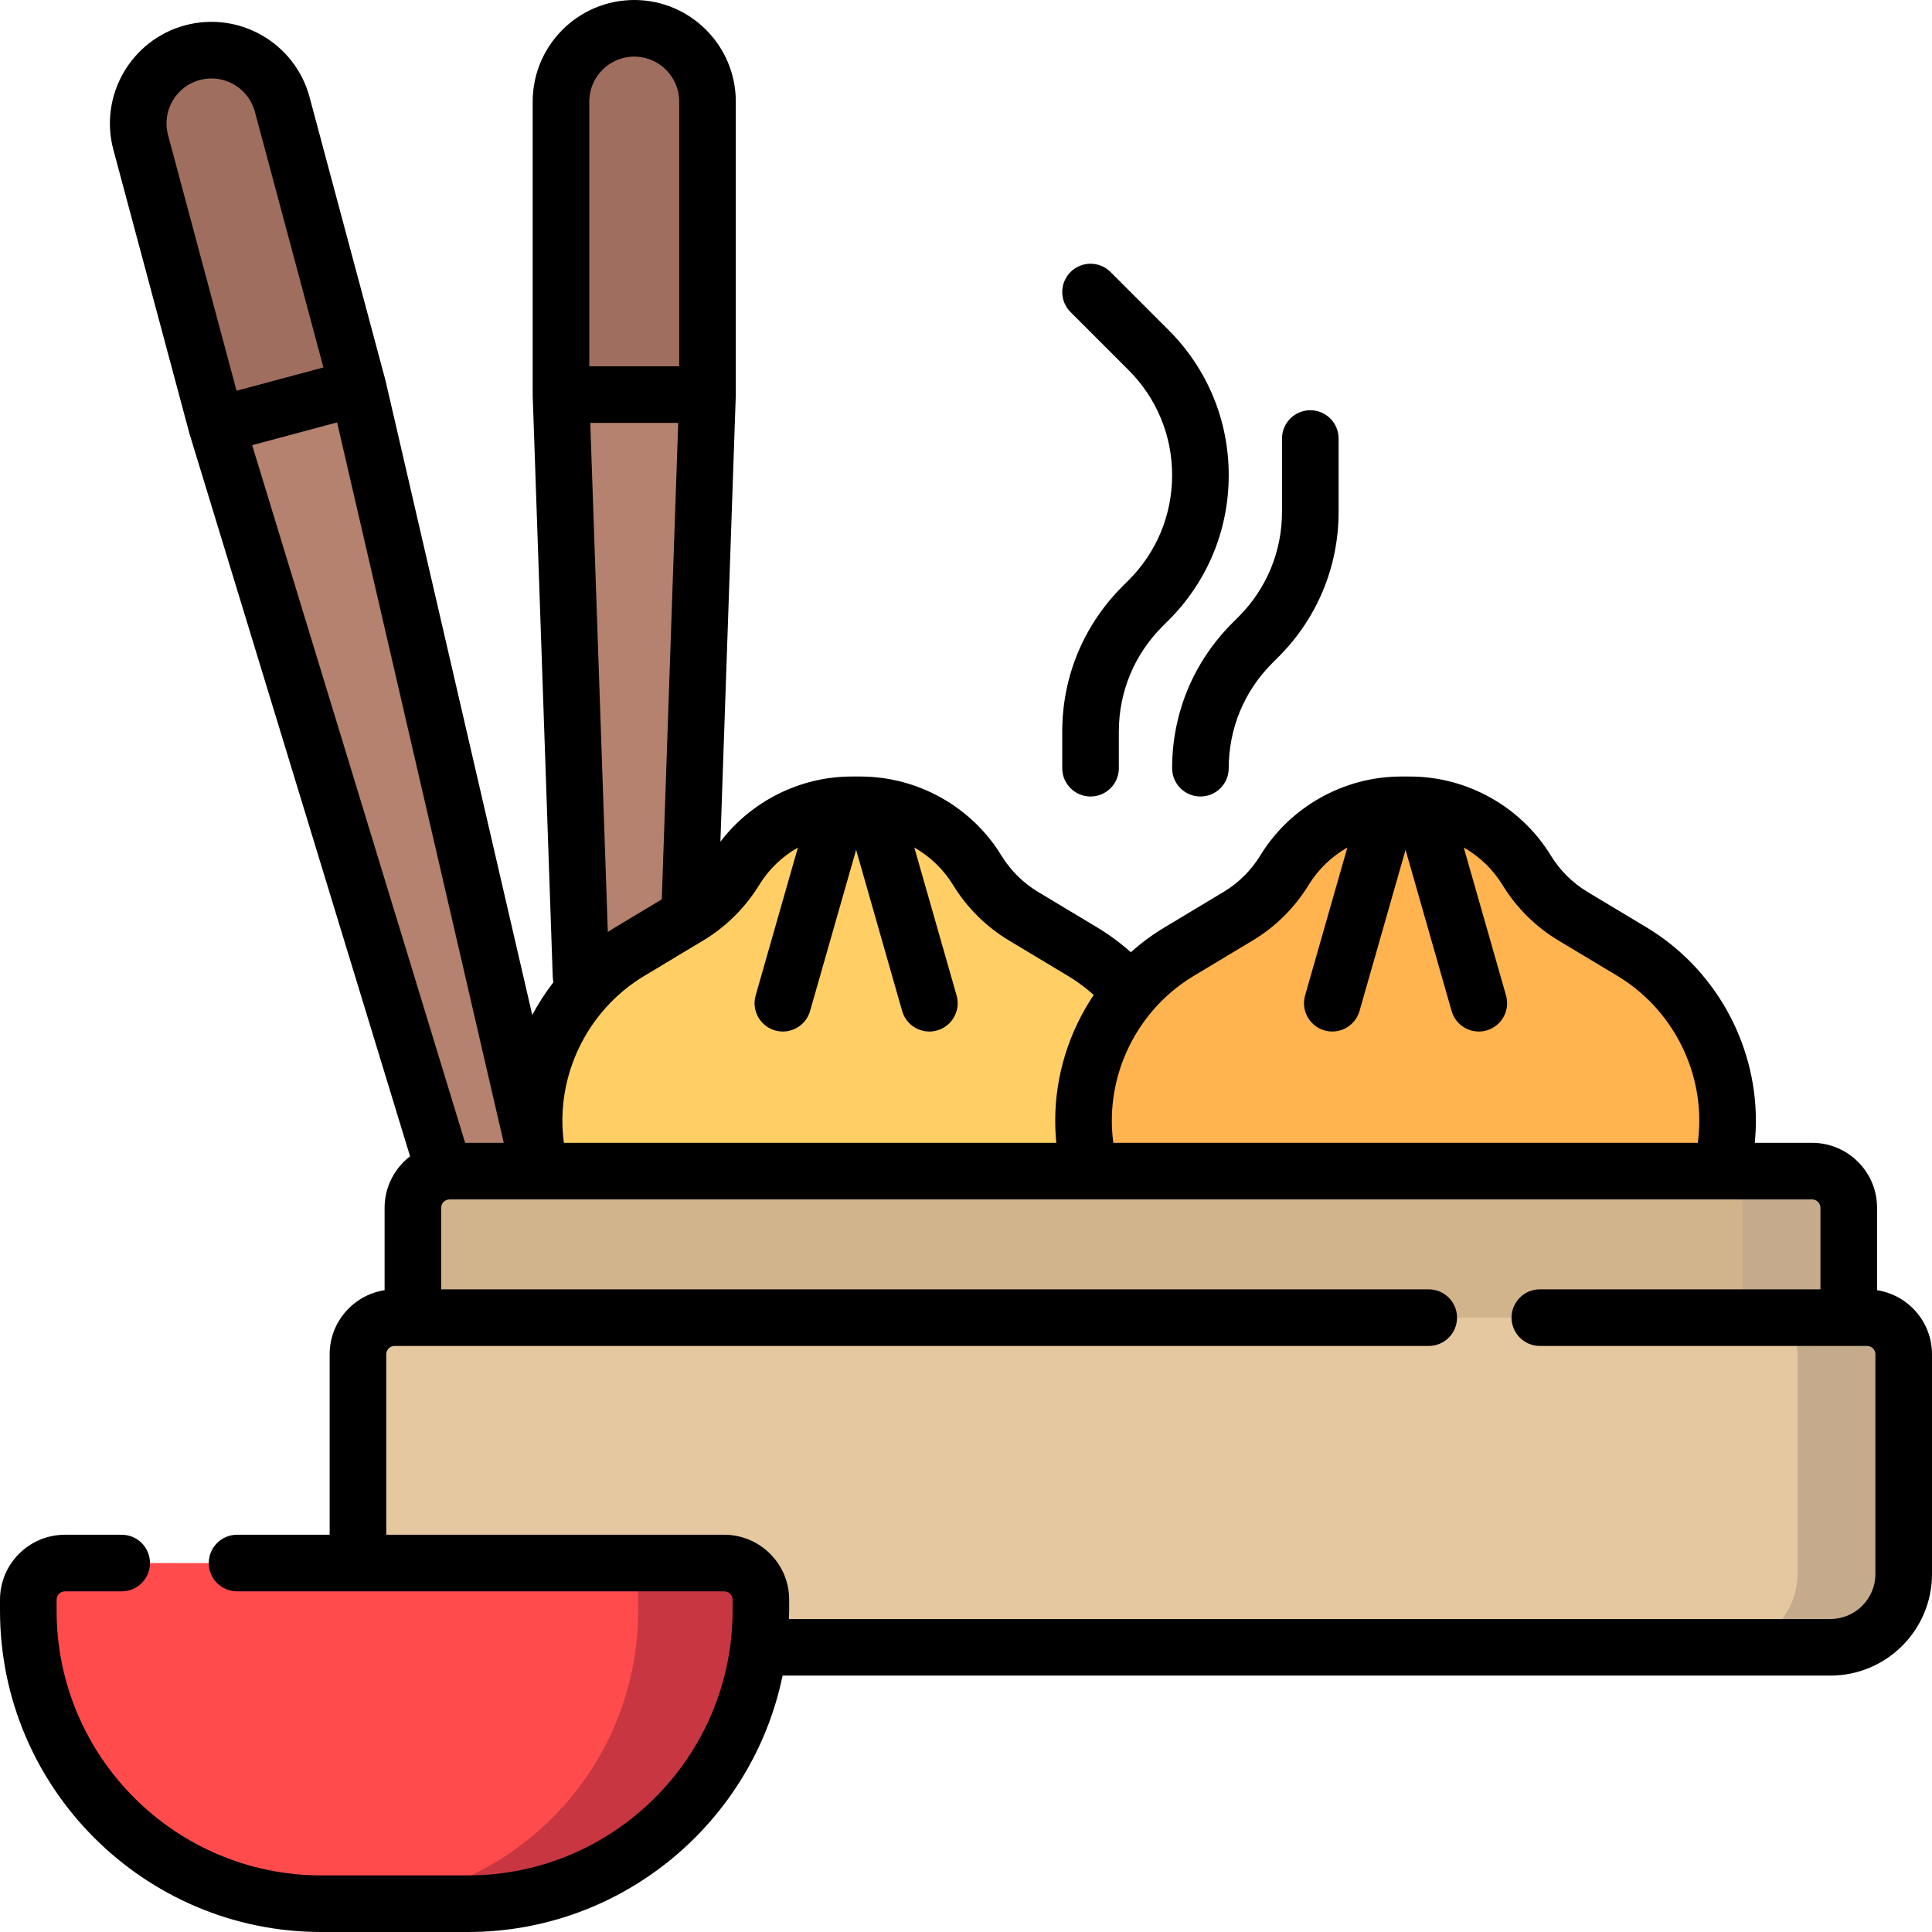 <?xml version="1.0" encoding="iso-8859-1"?>
<!-- Generator: Adobe Illustrator 19.0.0, SVG Export Plug-In . SVG Version: 6.00 Build 0)  -->
<svg version="1.1" id="Capa_1" xmlns="http://www.w3.org/2000/svg" xmlns:xlink="http://www.w3.org/1999/xlink" x="0px" y="0px"
	 viewBox="0 0 512 512" style="enable-background:new 0 0 512 512;" xml:space="preserve">
<path style="fill:#B4826E;" d="M187.818,26.914v77.657l-9.707,281.504h-19.414l-0.306-8.88l-18.446,4.943l-82.235-269.4
	L37.611,37.727C34.836,27.37,40.982,16.725,51.339,13.95l0,0c10.357-2.775,21.002,3.371,23.777,13.728l20.099,75.011l63.119,272.854
	l-9.344-270.971V26.914c0-10.722,8.692-19.414,19.414-19.414l0,0C179.126,7.5,187.818,16.192,187.818,26.914z"/>
<path style="fill:#A06E5F;" d="M75.116,27.678l20.099,75.011L57.71,112.738L37.611,37.727C34.836,27.37,40.982,16.725,51.339,13.95
	S72.341,17.321,75.116,27.678z M168.404,7.5c-10.722,0-19.414,8.692-19.414,19.414v77.656h38.828V26.914
	C187.818,16.192,179.126,7.5,168.404,7.5z"/>
<path style="fill:#FFCF65;" d="M271.235,242.797l15.651,9.4c15.718,9.441,25.334,26.433,25.334,44.768l0,0
	c0,28.842-23.381,52.222-52.222,52.222H193.76c-28.842,0-52.222-23.381-52.222-52.222l0,0c0-18.335,9.616-35.328,25.334-44.768
	l15.651-9.4c5.008-3.008,9.215-7.184,12.259-12.17l0,0c6.576-10.769,18.283-17.338,30.901-17.338h2.392
	c12.618,0,24.325,6.569,30.901,17.338l0,0C262.02,235.613,266.227,239.789,271.235,242.797z"/>
<path style="fill:#FFB450;" d="M416.841,242.797l15.651,9.4c15.718,9.441,25.334,26.433,25.334,44.768l0,0
	c0,28.842-23.381,52.222-52.222,52.222h-66.238c-28.842,0-52.222-23.381-52.222-52.222l0,0c0-18.335,9.616-35.328,25.334-44.768
	l15.651-9.4c5.008-3.008,9.215-7.184,12.259-12.17l0,0c6.576-10.769,18.283-17.338,30.901-17.338h2.392
	c12.618,0,24.325,6.569,30.901,17.338l0,0C407.626,235.613,411.832,239.789,416.841,242.797z"/>
<path style="fill:#D2B48C;" d="M489.939,320.359v86.484c0,11.046-8.954,20-20,20H129.424c-11.046,0-20-8.954-20-20v-86.484
	c0-5.523,4.477-10,10-10H479.94C485.462,310.359,489.939,314.837,489.939,320.359z"/>
<path style="fill:#E6C8A0;" d="M504.5,359.188v57.363c0,11.046-8.954,20-20,20H114.863c-11.046,0-20-8.954-20-20v-57.363
	c0-5.523,4.477-10,10-10H494.5C500.023,349.188,504.5,353.665,504.5,359.188z"/>
<path style="fill:#C5AB8C;" d="M504.5,358.895v58.242c0,10.722-8.692,19.414-19.414,19.414h-28.15
	c10.722,0,19.414-8.692,19.414-19.414v-58.242c0-5.361-4.346-9.707-9.707-9.707h-4.854v-29.121c0-5.361-4.346-9.707-9.707-9.707
	h28.15c5.361,0,9.707,4.346,9.707,9.707v29.121h4.854C500.154,349.188,504.5,353.533,504.5,358.895z"/>
<path style="fill:#FF4B4B;" d="M201.641,423.932v2.912c0,42.888-34.768,77.656-77.656,77.656H85.156
	C42.268,504.5,7.5,469.732,7.5,426.844v-2.912c0-5.361,4.346-9.707,9.707-9.707h174.727
	C197.295,414.225,201.641,418.57,201.641,423.932z"/>
<path style="fill:#C83741;" d="M201.641,423.932v2.912c0,42.888-34.768,77.656-77.656,77.656H91.466
	c42.888,0,77.656-34.768,77.656-77.656v-12.619h22.812C197.295,414.225,201.641,418.57,201.641,423.932z"/>
<path d="M283.7,82.694c-2.929-2.929-2.929-7.678,0-10.606c2.93-2.929,7.678-2.929,10.607,0l15.394,15.394
	c10.269,10.27,15.924,23.923,15.924,38.445c0,14.523-5.655,28.176-15.925,38.444l-1.665,1.666
	c-7.437,7.436-11.531,17.322-11.531,27.838v9.708c0,4.142-3.357,7.5-7.5,7.5s-7.5-3.358-7.5-7.5v-9.708
	c0-14.523,5.655-28.176,15.925-38.444l1.665-1.666c7.437-7.436,11.531-17.322,11.531-27.838s-4.095-20.402-11.531-27.838
	L283.7,82.694z M318.125,211.082c4.143,0,7.5-3.358,7.5-7.5c0-10.516,4.095-20.403,11.53-27.838l1.667-1.667
	c10.269-10.269,15.924-23.922,15.924-38.445v-19.414c0-4.142-3.357-7.5-7.5-7.5s-7.5,3.358-7.5,7.5v19.414
	c0,10.516-4.095,20.403-11.53,27.838l-1.667,1.667c-10.269,10.269-15.924,23.922-15.924,38.445
	C310.625,207.724,313.982,211.082,318.125,211.082z M512,358.895v58.242c0,14.84-12.073,26.914-26.914,26.914H207.392
	C199.412,482.786,165.046,512,123.984,512H85.156C38.201,512,0,473.799,0,426.844v-2.912c0-9.488,7.719-17.207,17.207-17.207h15.041
	c4.143,0,7.5,3.358,7.5,7.5s-3.357,7.5-7.5,7.5H17.207c-1.217,0-2.207,0.99-2.207,2.207v2.912C15,465.528,46.472,497,85.156,497
	h38.828c38.685,0,70.156-31.472,70.156-70.156v-2.912c0-1.217-0.99-2.207-2.207-2.207H62.825c-4.143,0-7.5-3.358-7.5-7.5
	s3.357-7.5,7.5-7.5h24.538v-47.83c0-8.586,6.328-15.702,14.561-16.982v-21.846c0-5.552,2.654-10.484,6.748-13.632L50.214,114.927
	c-0.025-0.082-0.049-0.165-0.071-0.248l-20.1-75.011C26.202,25.333,34.74,10.546,49.074,6.705
	c14.334-3.838,29.121,4.696,32.963,19.031l20.098,75.008c0,0.001,0,0.002,0.001,0.002c0,0.001,0,0.002,0.001,0.003
	c0.022,0.082,0.043,0.165,0.062,0.248l38.858,167.981c1.618-3.045,3.499-5.948,5.615-8.676c-0.106-0.461-0.172-0.939-0.189-1.429
	l-5.312-154.044c-0.004-0.086-0.005-0.172-0.005-0.258V26.914C141.167,12.074,153.24,0,168.081,0s26.914,12.074,26.914,26.914
	v77.657c0,0.086-0.001,0.172-0.005,0.258l-4.077,118.228c8.196-10.738,21.136-17.268,34.769-17.268h2.393
	c15.126,0,29.419,8.02,37.302,20.93c2.404,3.938,5.766,7.274,9.72,9.648l15.65,9.4c3.193,1.917,6.178,4.125,8.943,6.585
	c2.743-2.45,5.723-4.663,8.926-6.586l15.65-9.399c3.954-2.375,7.315-5.711,9.72-9.649c7.883-12.91,22.176-20.929,37.302-20.929
	h2.393c15.126,0,29.419,8.02,37.302,20.93c2.404,3.938,5.766,7.274,9.72,9.648l15.65,9.4c17.871,10.733,28.973,30.351,28.973,51.198
	c0,1.972-0.1,3.939-0.292,5.894h15.199c9.488,0,17.207,7.719,17.207,17.207v21.846C505.672,343.192,512,350.309,512,358.895z
	 M294.644,296.965c0,1.975,0.142,3.946,0.398,5.894h154.891c0.256-1.948,0.393-3.917,0.393-5.894
	c0-15.611-8.313-30.302-21.695-38.339l-15.65-9.4c-6.021-3.615-11.139-8.695-14.8-14.69c-2.548-4.173-6.119-7.563-10.27-9.935
	l11.201,39.201c1.138,3.983-1.169,8.134-5.151,9.272c-0.688,0.197-1.382,0.291-2.064,0.291c-3.264,0-6.267-2.147-7.208-5.441
	l-12.202-42.71l-12.202,42.71c-1.139,3.983-5.293,6.288-9.272,5.151c-3.982-1.138-6.289-5.289-5.151-9.272l11.2-39.2
	c-4.151,2.372-7.721,5.761-10.269,9.934c-3.661,5.996-8.779,11.076-14.8,14.691l-15.65,9.4
	C302.957,266.664,294.644,281.354,294.644,296.965z M186.384,249.227l-15.65,9.4c-13.382,8.037-21.695,22.728-21.695,38.339
	c0,1.977,0.14,3.946,0.396,5.894h130.5c-0.192-1.956-0.291-3.925-0.291-5.894c0-11.993,3.68-23.575,10.203-33.297
	c-2.105-1.887-4.383-3.577-6.823-5.042l-15.65-9.4c-6.021-3.615-11.139-8.695-14.8-14.69c-2.548-4.173-6.119-7.563-10.27-9.935
	l11.201,39.201c1.138,3.983-1.169,8.134-5.151,9.272c-0.688,0.197-1.382,0.291-2.064,0.291c-3.264,0-6.267-2.147-7.208-5.441
	l-12.202-42.71l-12.202,42.71c-1.139,3.983-5.293,6.288-9.272,5.151c-3.982-1.138-6.289-5.289-5.151-9.272l11.2-39.2
	c-4.151,2.372-7.722,5.761-10.269,9.934C197.522,240.531,192.404,245.611,186.384,249.227z M133.499,302.859L89.334,111.942
	l-22.507,6.031l56.436,184.886H133.499z M179.732,112.071H156.43l4.651,134.912c0.635-0.416,1.276-0.823,1.929-1.216l12.368-7.428
	L179.732,112.071z M156.167,26.914v70.157h23.828V26.914c0-6.569-5.345-11.914-11.914-11.914S156.167,20.345,156.167,26.914z
	 M44.531,35.786l18.159,67.766l23.016-6.167L67.549,29.619c-1.7-6.345-8.248-10.125-14.592-8.424
	C46.611,22.895,42.832,29.44,44.531,35.786z M497,358.895c0-1.217-0.99-2.207-2.207-2.207h-86.716c-4.143,0-7.5-3.358-7.5-7.5
	s3.357-7.5,7.5-7.5h74.362v-21.621c0-1.217-0.99-2.207-2.207-2.207H119.131c-1.217,0-2.207,0.99-2.207,2.207v21.621h261.708
	c4.143,0,7.5,3.358,7.5,7.5s-3.357,7.5-7.5,7.5H104.57c-1.217,0-2.207,0.99-2.207,2.207v47.83h89.57
	c9.488,0,17.207,7.719,17.207,17.207v2.912c0,0.74-0.037,1.471-0.056,2.207h276.001c6.569,0,11.914-5.345,11.914-11.914L497,358.895
	L497,358.895z"/>
<g>
</g>
<g>
</g>
<g>
</g>
<g>
</g>
<g>
</g>
<g>
</g>
<g>
</g>
<g>
</g>
<g>
</g>
<g>
</g>
<g>
</g>
<g>
</g>
<g>
</g>
<g>
</g>
<g>
</g>
</svg>

